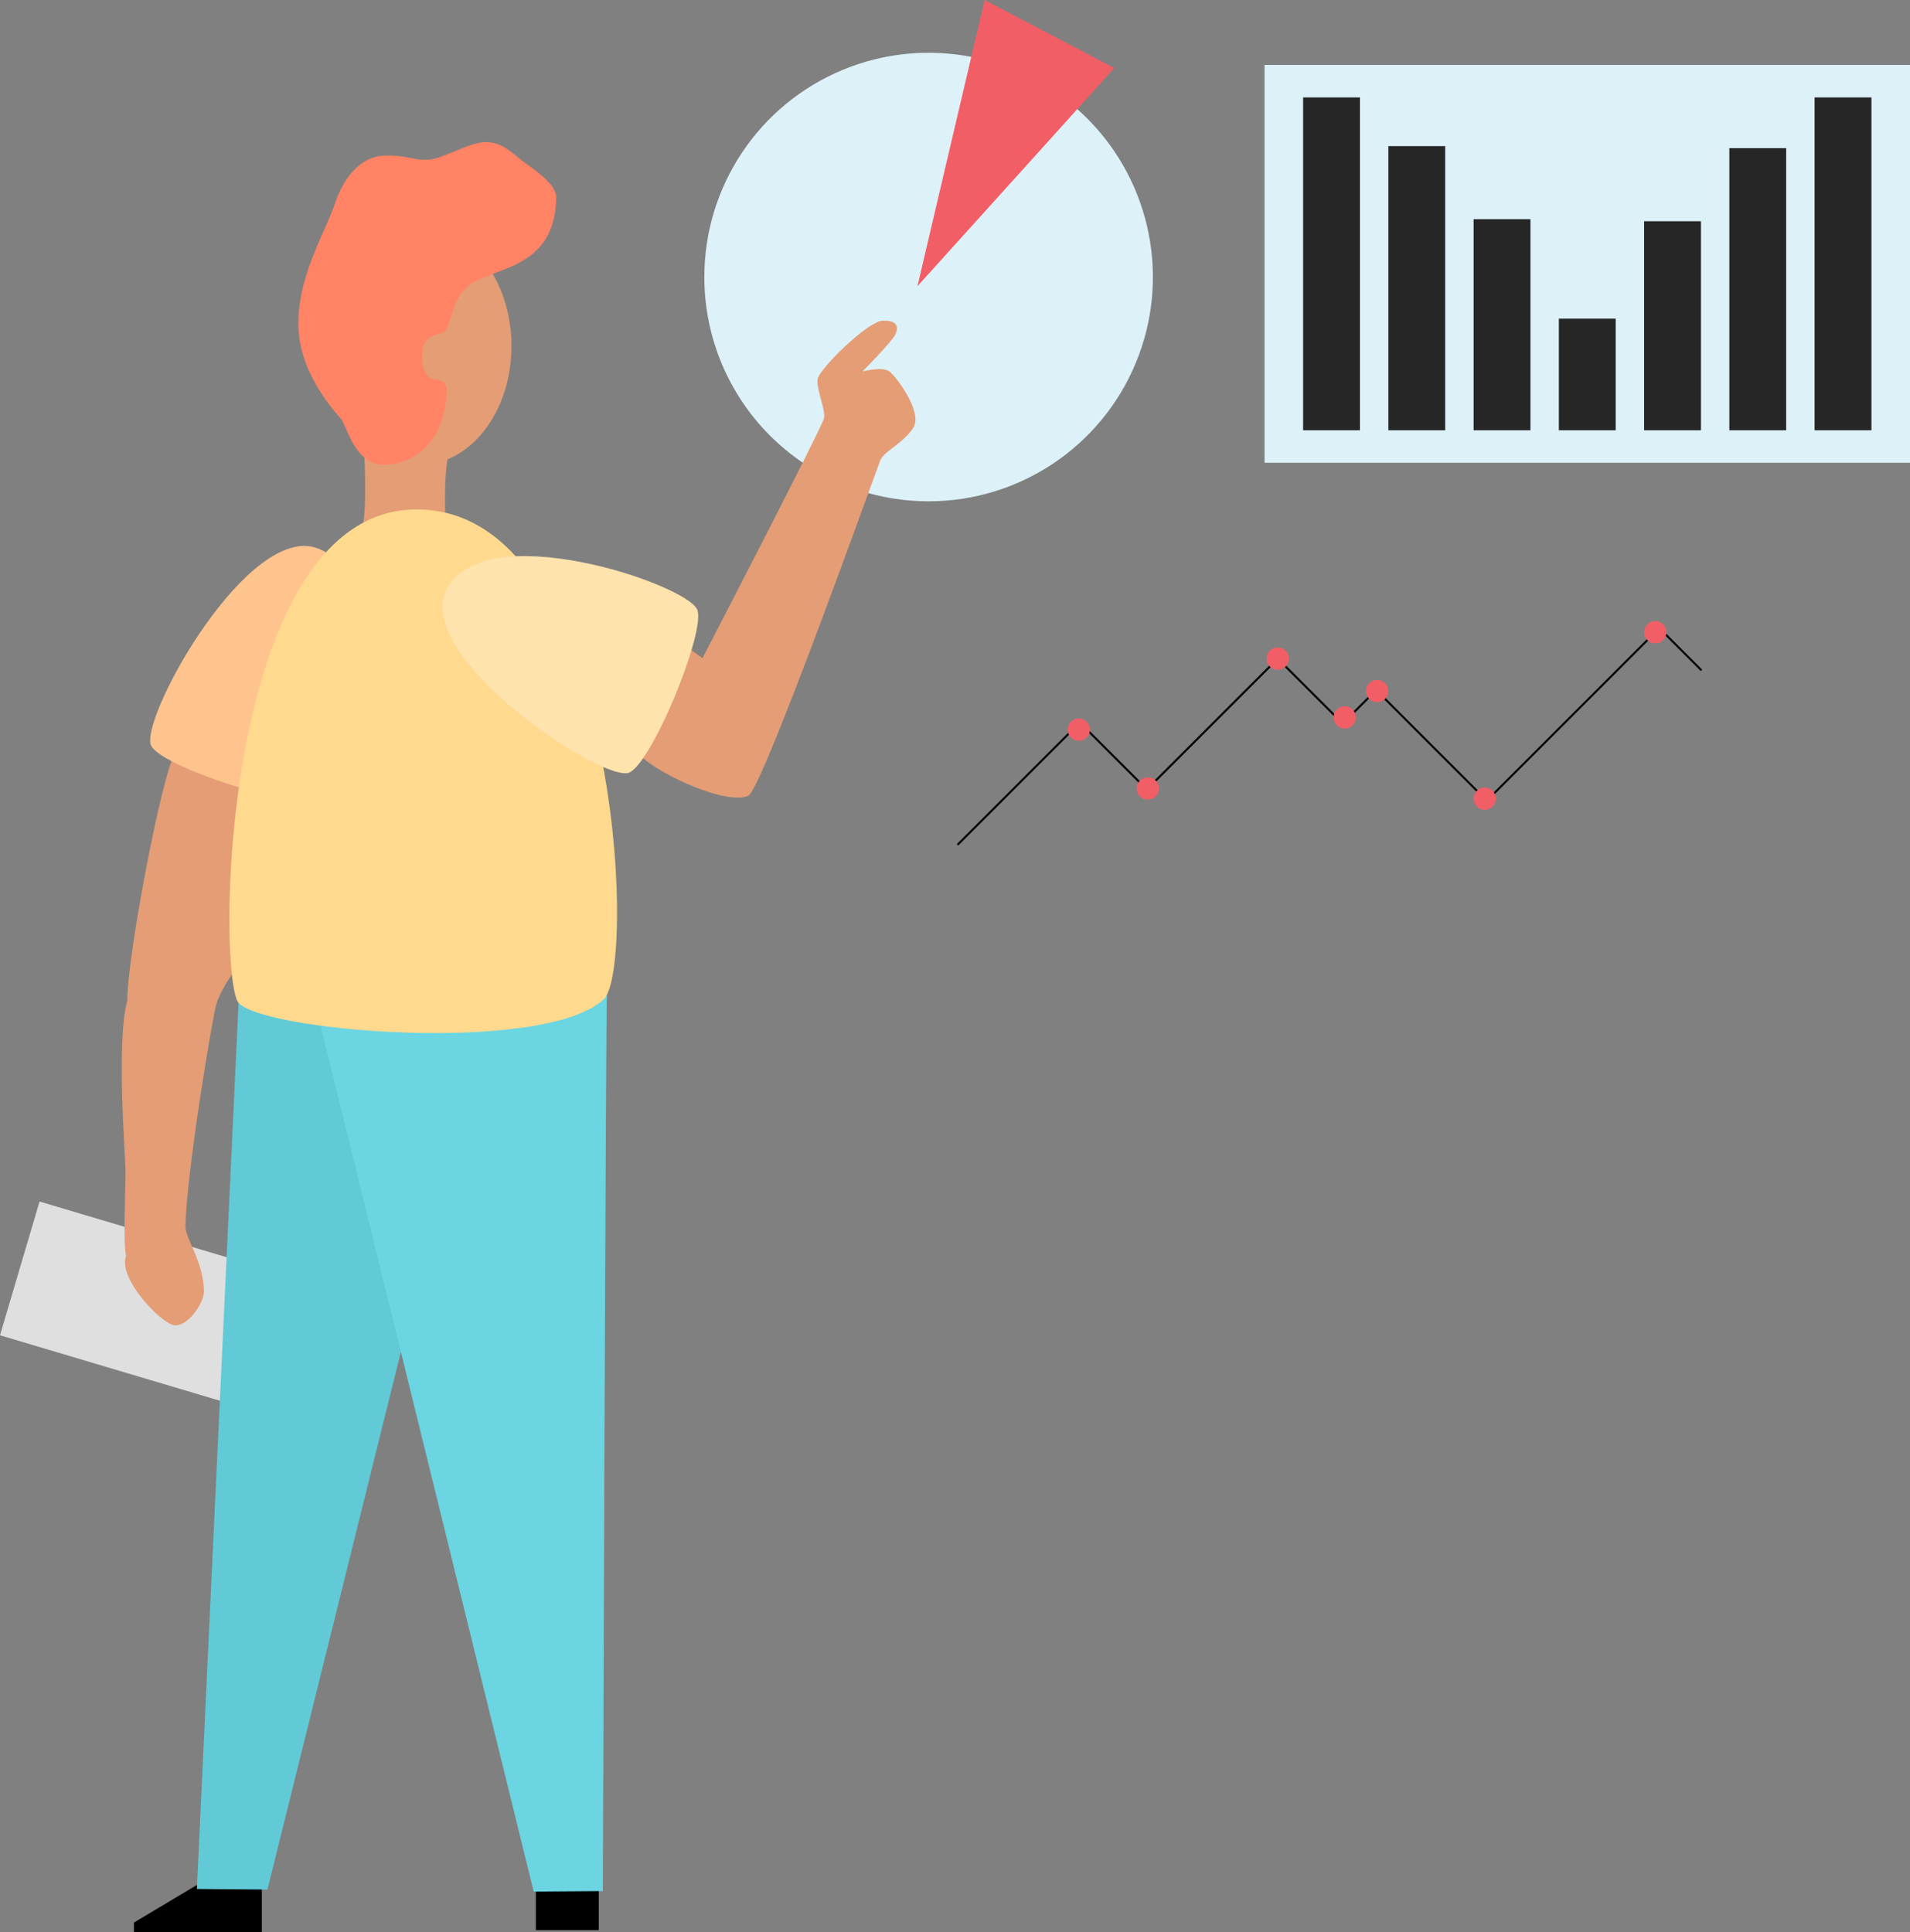<?xml version="1.0" encoding="UTF-8"?>
<svg width="941px" height="952px" viewBox="0 0 941 952" version="1.1" xmlns="http://www.w3.org/2000/svg" xmlns:xlink="http://www.w3.org/1999/xlink">
    <rect x="0" y="0" width="941" height="952" fill="#808080" stroke="none"/>
    <title>drawkit-charts-and-graphs</title>
    <g id="Page-1" stroke="none" stroke-width="1" fill="none" fill-rule="evenodd">
        <g id="img1" transform="translate(-1712, -4465)">
            <g id="drawkit-charts-and-graphs" transform="translate(1712, 4465)">
                <path d="M347,136.502 C347,91.808 373.923,51.515 415.215,34.413 C456.508,17.311 504.036,26.767 535.637,58.372 C567.238,89.977 576.689,137.507 559.582,178.797 C542.475,220.087 502.179,247.005 457.485,247 C428.181,247 400.076,235.358 379.356,214.635 C358.635,193.912 346.997,165.806 347,136.502 L347,136.502 Z" id="Path" fill="#DDF1F9" fill-rule="nonzero"></path>
                <polygon id="Path" fill="#000000" fill-rule="nonzero" points="98.257 928 66 947.256 66 952 129 952 129 928"></polygon>
                <polygon id="Path" fill="#000000" fill-rule="nonzero" points="264 930 295 930 295 951 264 951"></polygon>
                <polygon id="Path" fill="#DFDFDF" fill-rule="nonzero" points="19.49 592 134 626.098 114.51 692 0 657.902"></polygon>
                <polygon id="Path" fill="#61CAD6" fill-rule="nonzero" points="117.628 492 97 930.713 131.762 931 203 643.903 201.298 501.065"></polygon>
                <path d="M298.998,490.68 C298.437,503.175 297.001,931.752 297.001,931.752 L262.934,932 L157,501.466 C157,501.466 299.586,478.199 298.998,490.68 Z" id="Path" fill="#6BD5E1" fill-rule="nonzero"></path>
                <path d="M86.506,370.239 C79.45,382.165 62.553,472.145 62.709,493.191 C57.268,512.046 61.681,568.74 61.824,576.256 C61.967,583.771 60.522,611.89 62.124,618.806 C57.854,629.714 79.45,652.391 86.063,652.979 C92.677,653.566 100.461,641.94 100.461,636.329 C100.461,622.055 91.179,609.985 91.349,604.087 C92.234,574.638 105.018,499.533 106.632,494.483 C108.246,489.433 113.687,479.608 118.244,475.628 C122.8,471.649 125,384.044 125,384.044 C125,384.044 90.268,363.884 86.506,370.239 Z" id="Path" fill="#E49D75" fill-rule="nonzero"></path>
                <path d="M179.316,218.919 C179.316,222.625 181.56,256.627 177.278,264.26 C172.997,271.893 219.551,269.31 219.551,263.53 C219.551,257.749 218.016,230.91 221.782,221.19 C225.547,211.469 179.316,215.201 179.316,218.919 Z" id="Path" fill="#E49D75" fill-rule="nonzero"></path>
                <path d="M339.202,319.274 L346.093,324.281 C346.093,324.281 405.297,210.062 406.015,205.926 C406.733,201.79 402.099,191.62 402.804,186.768 C403.509,181.917 427.329,158.389 434.795,158.025 C442.26,157.661 442.848,161.342 441.02,164.97 C439.193,168.599 424.901,183.062 424.901,183.062 C424.901,183.062 434.795,180.343 438.253,183.062 C441.712,185.78 454.829,203.208 449.909,210.83 C444.988,218.451 435.552,222.262 433.698,226.801 C431.845,231.34 375.591,388.973 368.686,392.082 C357.031,397.284 319.337,379.076 313.685,370.128 C308.034,361.18 339.202,319.274 339.202,319.274 Z" id="Path" fill="#E49D75" fill-rule="nonzero"></path>
                <path d="M156.284,270.092 C195.037,284.073 169.811,386.95 157.513,394.104 C147.775,399.743 76.609,377.343 74.178,366.599 C70.571,350.687 122.602,257.952 156.284,270.092 Z" id="Path" fill="#FFC48E" fill-rule="nonzero"></path>
                <path d="M205.144,251 C304.436,250.675 314.088,476.909 297.42,492.389 C267.422,520.287 123.108,507.791 116.821,492.988 C106.505,468.725 111.356,251.3 205.144,251 Z" id="Path" fill="#FFD98E" fill-rule="nonzero"></path>
                <path d="M219.694,291.119 C236.851,253.709 337.39,287.384 343.453,300.259 C348.275,310.43 319.932,379.412 309.073,380.94 C292.935,383.159 204.771,323.631 219.694,291.119 Z" id="Path" fill="#FFE3AD" fill-rule="nonzero"></path>
                <path d="M162,170.494 C162,138.189 182.144,112 207,112 C231.856,112 252,138.189 252,170.494 C252,202.798 231.856,229 207,229 C182.144,229 162,202.798 162,170.494 Z" id="Path" fill="#E49D75" fill-rule="nonzero"></path>
                <path d="M147.131,163.012 C145.493,138.449 159.63,115.624 164.663,101.278 C169.007,87.481 177.668,77.238 188.853,76.703 C200.038,76.167 203.159,79.015 210.611,78.741 C218.063,78.466 231.004,70 239.431,70 C247.859,70 252.892,76.049 258.094,79.838 C263.296,83.627 274.039,90.761 274,97.045 C273.779,134.83 239.405,131.25 229.404,142.107 C222.615,147.843 222.199,161.235 218.805,163.417 C215.41,165.599 208.062,164.305 207.932,175.032 C207.854,181.343 209.558,186.503 214.045,186.908 C218.531,187.313 220.118,188.96 220.027,192.239 C219.078,223.883 196.838,229.828 187.774,228.913 C175.067,227.711 171.465,212.125 168.33,206.794 C156.313,193.324 148.146,178.455 147.131,163.012 Z" id="Path" fill="#FF8364" fill-rule="nonzero"></path>
                <polygon id="Path" fill="#F25E66" fill-rule="nonzero" points="452 141 468.544 70.507 485.1 0 517.07 16.761 549 33.522 500.526 87.268"></polygon>
                <polygon id="Path" fill="#DDF1F9" fill-rule="nonzero" points="623 32 941 32 941 228 623 228"></polygon>
                <polygon id="Path" fill="#262626" fill-rule="nonzero" points="642 48 670 48 670 212 642 212"></polygon>
                <polygon id="Path" fill="#262626" fill-rule="nonzero" points="684 72 712 72 712 212 684 212"></polygon>
                <polygon id="Path" fill="#262626" fill-rule="nonzero" points="726 108 754 108 754 212 726 212"></polygon>
                <polygon id="Path" fill="#262626" fill-rule="nonzero" points="768 157 796 157 796 212 768 212"></polygon>
                <polygon id="Path" fill="#262626" fill-rule="nonzero" points="810 109 838 109 838 212 810 212"></polygon>
                <polygon id="Path" fill="#262626" fill-rule="nonzero" points="852 73 880 73 880 212 852 212"></polygon>
                <polygon id="Path" fill="#262626" fill-rule="nonzero" points="894 48 922 48 922 212 894 212"></polygon>
                <line x1="472" y1="416" x2="532" y2="356" id="Path" stroke="#000000" stroke-linecap="round" stroke-linejoin="round"></line>
                <line x1="566" y1="388" x2="630" y2="324" id="Path" stroke="#000000" stroke-linecap="round" stroke-linejoin="round"></line>
                <line x1="663" y1="355" x2="677" y2="341" id="Path" stroke="#000000" stroke-linecap="round" stroke-linejoin="round"></line>
                <line x1="732" y1="395" x2="815" y2="312" id="Path" stroke="#000000" stroke-linecap="round" stroke-linejoin="round"></line>
                <line x1="532" y1="356" x2="564" y2="388" id="Path" stroke="#000000" stroke-linecap="round" stroke-linejoin="round"></line>
                <line x1="630" y1="325" x2="662" y2="357" id="Path" stroke="#000000" stroke-linecap="round" stroke-linejoin="round"></line>
                <line x1="678" y1="340" x2="732" y2="394" id="Path" stroke="#000000" stroke-linecap="round" stroke-linejoin="round"></line>
                <line x1="817" y1="309" x2="838" y2="330" id="Path" stroke="#000000" stroke-linecap="round" stroke-linejoin="round"></line>
                <path d="M526,359.5 C526,356.462 528.462,354 531.5,354 C534.538,354 537,356.462 537,359.5 C537,362.538 534.538,365 531.5,365 C528.462,365 526,362.538 526,359.5 Z" id="Path" fill="#F25E66" fill-rule="nonzero"></path>
                <path d="M560,388.5 C560,385.462 562.462,383 565.5,383 C568.538,383 571,385.462 571,388.5 C571,391.538 568.538,394 565.5,394 C562.462,394 560,391.538 560,388.5 Z" id="Path" fill="#F25E66" fill-rule="nonzero"></path>
                <path d="M657,353.5 C657,351.274 658.342,349.267 660.4,348.417 C662.457,347.567 664.825,348.041 666.396,349.618 C667.967,351.195 668.433,353.564 667.575,355.619 C666.718,357.673 664.706,359.008 662.48,359 C659.45,358.989 657,356.53 657,353.5 Z" id="Path" fill="#F25E66" fill-rule="nonzero"></path>
                <path d="M624,324.5 C624,321.462 626.462,319 629.5,319 C632.538,319 635,321.462 635,324.5 C635,327.538 632.538,330 629.5,330 C626.462,330 624,327.538 624,324.5 Z" id="Path" fill="#F25E66" fill-rule="nonzero"></path>
                <path d="M673,340.5 C673,337.462 675.462,335 678.5,335 C681.538,335 684,337.462 684,340.5 C684,343.538 681.538,346 678.5,346 C675.462,346 673,343.538 673,340.5 Z" id="Path" fill="#F25E66" fill-rule="nonzero"></path>
                <path d="M726,393.5 C726,390.462 728.462,388 731.5,388 C734.538,388 737,390.462 737,393.5 C737,396.538 734.538,399 731.5,399 C728.462,399 726,396.538 726,393.5 L726,393.5 Z" id="Path" fill="#F25E66" fill-rule="nonzero"></path>
                <path d="M810,311.5 C810,308.462 812.462,306 815.5,306 C818.538,306 821,308.462 821,311.5 C821,314.538 818.538,317 815.5,317 C812.462,317 810,314.538 810,311.5 L810,311.5 Z" id="Path-Copy" fill="#F25E66" fill-rule="nonzero"></path>
            </g>
        </g>
    </g>
</svg>